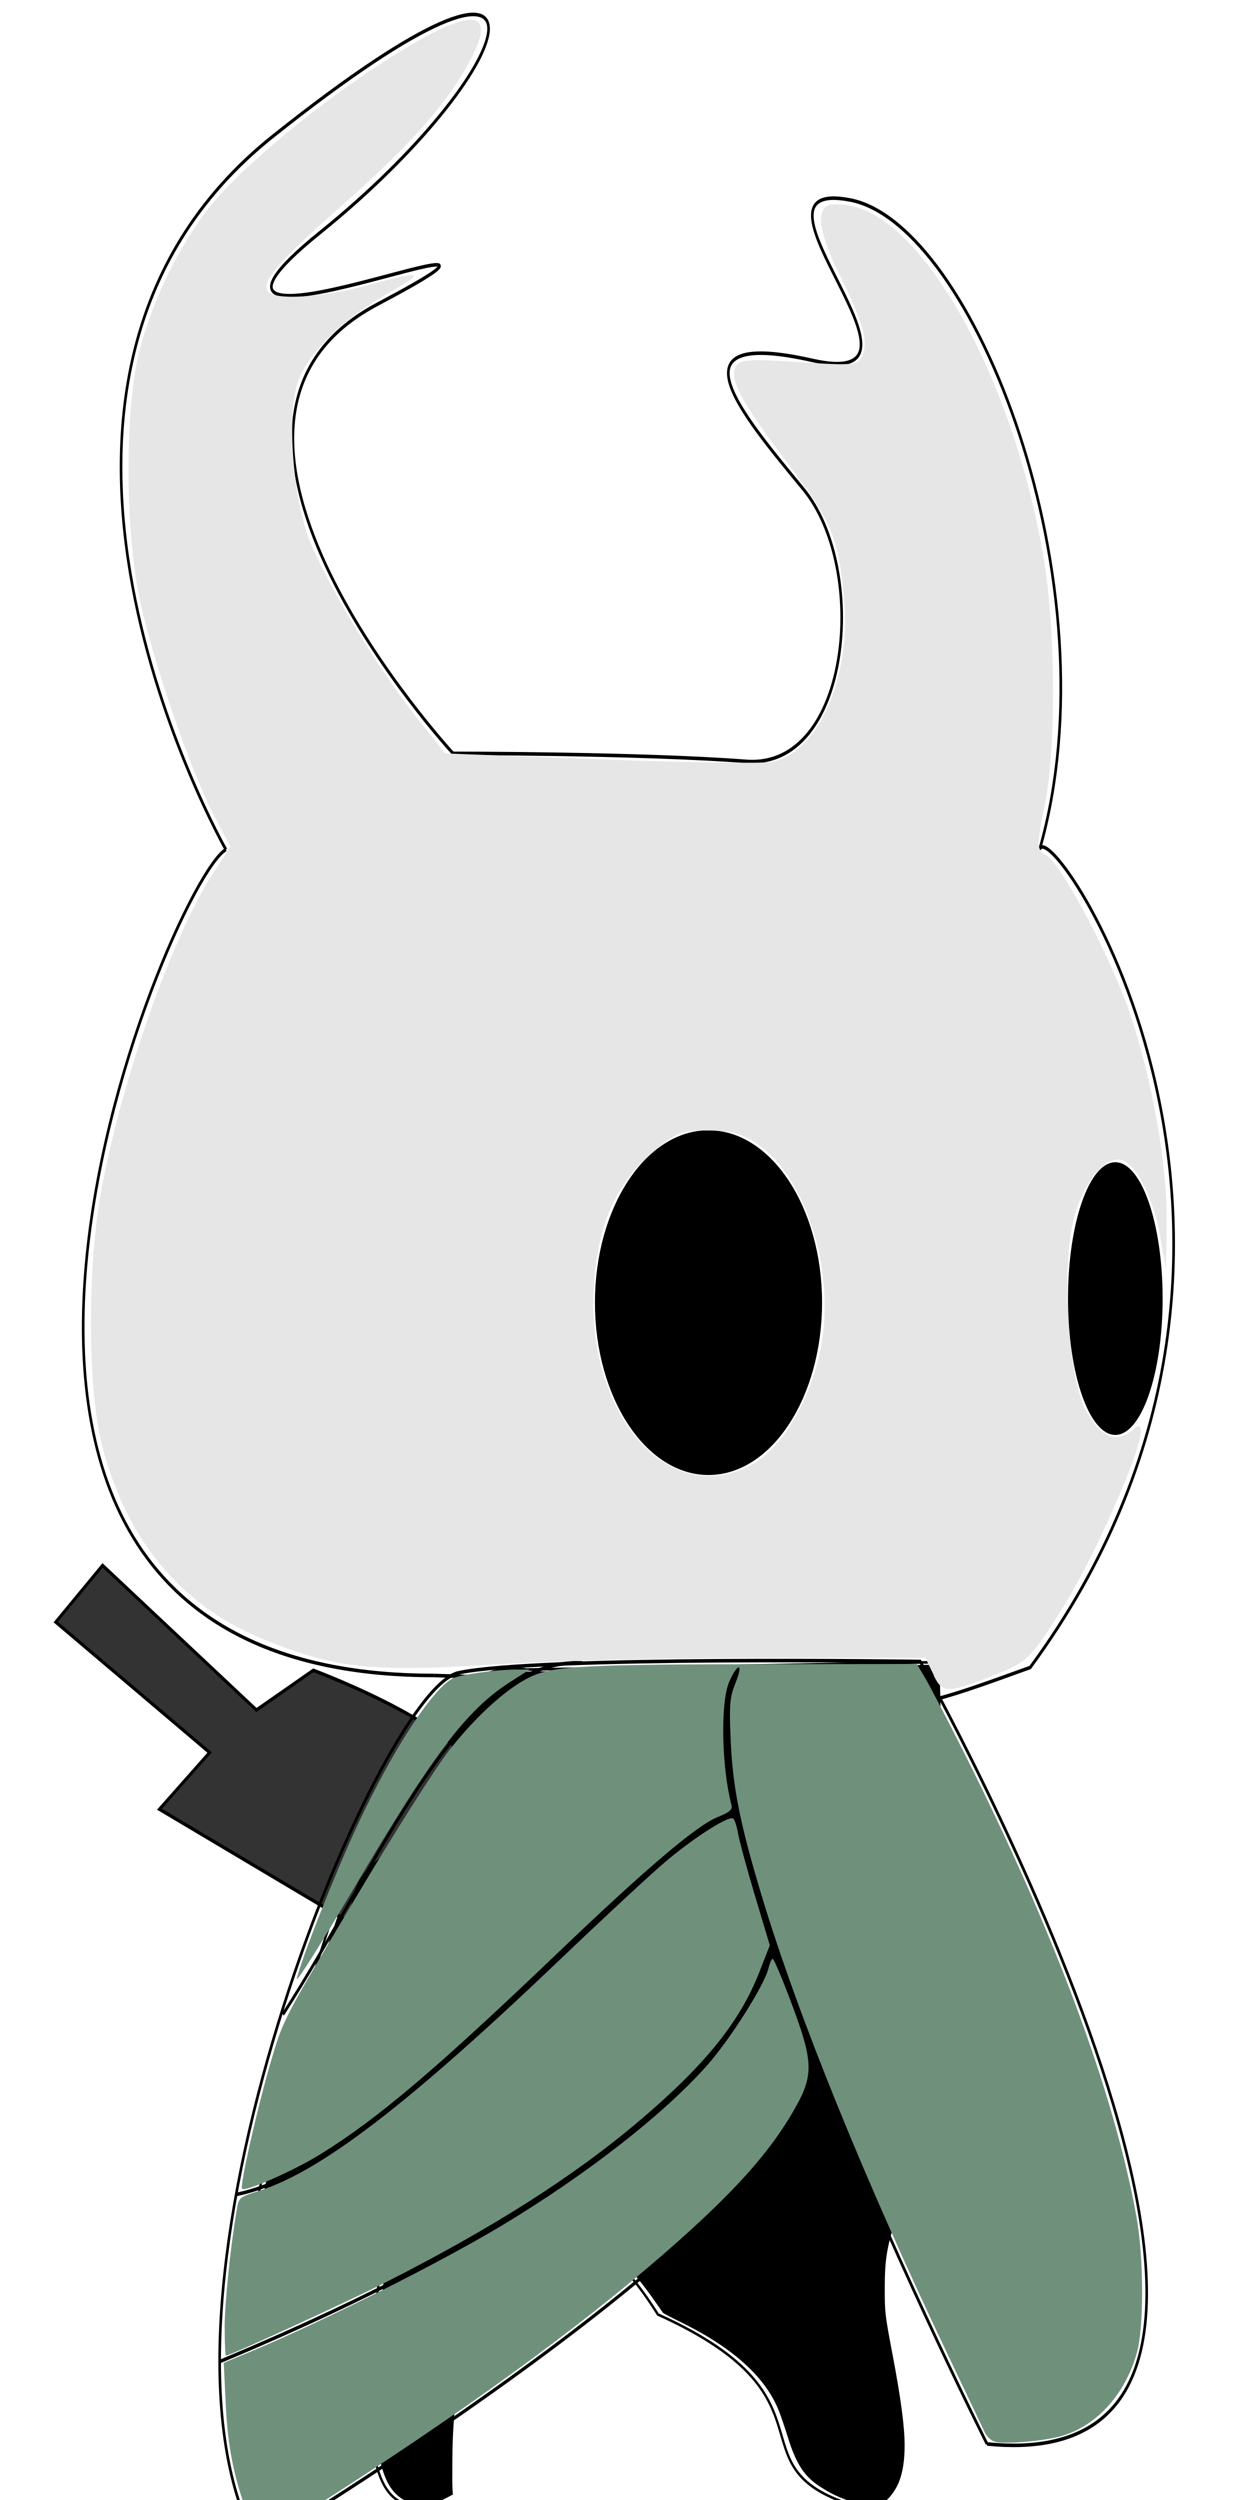 <?xml version="1.0" encoding="UTF-8" standalone="no"?>
<!-- Created with Inkscape (http://www.inkscape.org/) -->

<svg
   xmlns:dc="http://purl.org/dc/elements/1.1/"
   xmlns:cc="http://creativecommons.org/ns#"
   xmlns:rdf="http://www.w3.org/1999/02/22-rdf-syntax-ns#"
   xmlns:svg="http://www.w3.org/2000/svg"
   xmlns="http://www.w3.org/2000/svg"
   xmlns:sodipodi="http://sodipodi.sourceforge.net/DTD/sodipodi-0.dtd"
   xmlns:inkscape="http://www.inkscape.org/namespaces/inkscape"
   width="40mm"
   height="80mm"
   viewBox="0 0 40 80"
   version="1.1"
   id="svg8"
   sodipodi:docname="svgKnight1.svg"
   inkscape:version="0.92.4 (5da689c313, 2019-01-14)">
  <defs
     id="defs2" />
  <sodipodi:namedview
     id="base"
     pagecolor="#ffffff"
     bordercolor="#666666"
     borderopacity="1.0"
     inkscape:pageopacity="0.0"
     inkscape:pageshadow="2"
     inkscape:zoom="1.979899"
     inkscape:cx="77.445313"
     inkscape:cy="129.73755"
     inkscape:document-units="mm"
     inkscape:current-layer="layer1"
     showgrid="false"
     inkscape:window-width="1920"
     inkscape:window-height="1001"
     inkscape:window-x="-9"
     inkscape:window-y="-9"
     inkscape:window-maximized="1" />
  <g
     inkscape:label="Camada 1"
     inkscape:groupmode="layer"
     id="layer1"
     transform="matrix(2,0,0,2.7,-40,-379)"
     style="display:inline">
    <g
       id="g3840"
       transform="matrix(0.138,0,0,0.116,1.209,127.764)">
      <path
         inkscape:connector-curvature="0"
         id="path35"
         d="m 244.793,278.5 c 2.268,58.208 -6.718,51.102 -6.466,65.489 1.96,9.794 5.129,19.554 -1.674,21.066 -16.883,-3.917 -1.888,-11.015 -24.203,-19.904 -7.111,-9.933 -11.01,-8.505 -20.453,0.07 -4.66,6.208 -3.464,18.241 -3.464,18.241 -16.046,8 -6.483,-26.753 -7.995,-29.021 -1.512,-2.268 -15.875,5.292 -15.875,5.292 0,0 12.095,-63.5 32.506,-60.476 z"
         style="fill:none;stroke:#000000;stroke-width:0.265px;stroke-linecap:butt;stroke-linejoin:miter;stroke-opacity:1"
         sodipodi:nodetypes="cccccscccc" />
    </g>
    <path
       style="fill:#000000;stroke-width:0.02"
       d="m 33.685,170.036 c -0.265,-0.066 -0.386,-0.108 -0.57,-0.197 -0.25,-0.121 -0.379,-0.269 -0.514,-0.593 -0.047,-0.114 -0.113,-0.255 -0.146,-0.315 -0.218,-0.396 -0.746,-0.745 -1.584,-1.047 -0.141,-0.051 -0.26,-0.097 -0.264,-0.103 -0.004,-0.005 -0.09,-0.097 -0.193,-0.203 -0.412,-0.426 -0.713,-0.593 -1.064,-0.592 -0.342,9.2e-4 -0.63,0.125 -1.199,0.515 -0.354,0.243 -0.419,0.296 -0.499,0.405 -0.275,0.375 -0.41,0.899 -0.414,1.615 l -0.003,0.407 -0.166,0.051 c -0.221,0.068 -0.435,0.081 -0.571,0.034 -0.35,-0.122 -0.492,-0.47 -0.491,-1.206 5.16e-4,-0.413 0.02,-0.626 0.128,-1.381 0.096,-0.669 0.105,-0.776 0.073,-0.843 -0.029,-0.06 -0.103,-0.093 -0.207,-0.093 -0.243,0 -0.842,0.181 -1.591,0.481 -0.255,0.102 -0.368,0.14 -0.374,0.124 -0.015,-0.046 0.277,-1.097 0.471,-1.695 0.558,-1.722 1.162,-3.022 1.819,-3.92 0.511,-0.698 0.995,-1.089 1.556,-1.256 0.124,-0.037 0.157,-0.039 0.709,-0.044 0.318,-0.003 1.897,-0.022 3.508,-0.044 1.611,-0.021 2.931,-0.037 2.933,-0.036 0.002,0.002 0.016,0.461 0.03,1.02 0.052,2.082 -0.052,3.495 -0.328,4.489 -0.061,0.219 -0.192,0.568 -0.361,0.961 -0.185,0.43 -0.216,0.562 -0.217,0.92 -2.51e-4,0.289 0.004,0.315 0.124,0.783 0.135,0.528 0.194,0.856 0.194,1.082 2.78e-4,0.355 -0.123,0.579 -0.377,0.682 -0.071,0.029 -0.145,0.052 -0.165,0.052 -0.02,-4.5e-4 -0.132,-0.025 -0.249,-0.054 z"
       id="path148"
       inkscape:connector-curvature="0" />
  </g>
  <g
     inkscape:groupmode="layer"
     id="layer2"
     inkscape:label="Camada 2">
    <ellipse
       transform="matrix(2,0,0,2.7,-40,-379)"
       id="path21"
       cx="37.845"
       cy="155.761"
       rx="0.757"
       ry="1.616"
       style="display:inline;stroke-width:0.042" />
    <ellipse
       transform="matrix(2,0,0,2.7,-40,-379)"
       id="path23"
       cx="31.336"
       cy="155.809"
       rx="1.817"
       ry="2.043"
       style="display:inline;stroke-width:0.042" />
    <path
       transform="matrix(2,0,0,2.7,-40,-379)"
       style="display:inline;fill:none;stroke:#000000;stroke-width:0.042px;stroke-linecap:butt;stroke-linejoin:miter;stroke-opacity:1"
       d="m 26.946,160.228 c -9.537,0 -4.239,-9.409 -3.33,-9.789"
       id="path27"
       inkscape:connector-curvature="0" />
    <path
       transform="matrix(2,0,0,2.7,-40,-379)"
       style="display:inline;fill:none;stroke:#000000;stroke-width:0.042px;stroke-linecap:butt;stroke-linejoin:miter;stroke-opacity:1"
       d="m 26.946,160.228 c 8.326,0.19 6.358,0.76 9.537,-0.095 4.996,-5.037 0.303,-10.169 0.151,-9.694"
       id="path29"
       inkscape:connector-curvature="0" />
    <path
       transform="matrix(2,0,0,2.7,-40,-379)"
       style="display:inline;fill:none;stroke:#000000;stroke-width:0.042px;stroke-linecap:butt;stroke-linejoin:miter;stroke-opacity:1"
       d="m 36.634,150.439 c 1.211,-3.136 -1.06,-7.413 -3.028,-7.698 -1.968,-0.285 1.665,2.281 -0.606,1.901 -2.271,-0.38 -1.211,0.57 -0.151,1.521 1.06,0.95 0.757,3.326 -0.908,3.231 -1.665,-0.095 -4.693,-0.095 -4.693,-0.095 0,0 -4.844,-3.897 -1.211,-5.322 3.633,-1.426 -4.087,1.045 -0.908,-0.855 3.179,-1.901 4.239,-4.087 -0.757,-1.14 -4.996,2.946 -0.757,8.458 -0.757,8.458"
       id="path33"
       inkscape:connector-curvature="0" />
    <path
       transform="matrix(2,0,0,2.7,-40,-379)"
       style="display:inline;fill:#333333;stroke:#000000;stroke-width:0.042px;stroke-linecap:butt;stroke-linejoin:miter;stroke-opacity:1"
       d="m 27.582,161.712 c -1.82,0.806 -1.873,0.806 -1.98,1.445 l -3.051,-1.344 0.803,-0.672 -2.462,-1.546 0.749,-0.672 2.462,1.714 0.91,-0.47 c 0,0 3.051,0.84 2.515,1.445"
       id="path51"
       inkscape:connector-curvature="0" />
    <path
       transform="matrix(2,0,0,2.7,-40,-379)"
       style="display:inline;fill:none;stroke:#000000;stroke-width:0.042px;stroke-linecap:butt;stroke-linejoin:miter;stroke-opacity:1"
       d="m 24.126,170.545 c -2.141,-2.89 1.927,-10.147 3.211,-10.349 1.285,-0.202 7.386,-0.134 7.386,-0.134 0,0 7.386,9.744 1.07,9.274"
       id="path53"
       inkscape:connector-curvature="0" />
    <path
       transform="matrix(2,0,0,2.7,-40,-379)"
       style="display:inline;fill:none;stroke:#000000;stroke-width:0.042px;stroke-linecap:butt;stroke-linejoin:miter;stroke-opacity:1"
       d="m 24.126,170.545 c 0,0 9.206,-4.099 8.884,-5.847"
       id="path55"
       inkscape:connector-curvature="0" />
    <path
       transform="matrix(2,0,0,2.7,-40,-379)"
       style="display:inline;fill:none;stroke:#000000;stroke-width:0.042px;stroke-linecap:butt;stroke-linejoin:miter;stroke-opacity:1"
       d="m 35.793,169.336 c 0,0 -5.352,-7.863 -3.961,-9.207"
       id="path57"
       inkscape:connector-curvature="0" />
    <path
       transform="matrix(2,0,0,2.7,-40,-379)"
       style="display:inline;fill:none;stroke:#000000;stroke-width:0.042px;stroke-linecap:butt;stroke-linejoin:miter;stroke-opacity:1"
       d="m 23.51,168.361 c 5.861,-1.814 8.483,-3.595 8.858,-4.99"
       id="path63"
       inkscape:connector-curvature="0" />
    <path
       transform="matrix(2,0,0,2.7,-40,-379)"
       style="display:inline;fill:none;stroke:#000000;stroke-width:0.042px;stroke-linecap:butt;stroke-linejoin:miter;stroke-opacity:1"
       d="m 23.778,166.379 c 2.623,-0.386 6.877,-4.503 8.001,-4.503"
       id="path65"
       inkscape:connector-curvature="0" />
    <path
       transform="matrix(2,0,0,2.7,-40,-379)"
       style="display:inline;fill:none;stroke:#000000;stroke-width:0.042px;stroke-linecap:butt;stroke-linejoin:miter;stroke-opacity:1"
       d="m 24.527,164.245 c 1.579,-1.814 2.837,-4.234 4.79,-4.166"
       id="path67"
       inkscape:connector-curvature="0" />
    <path
       transform="matrix(2,0,0,2.7,-40,-379)"
       style="display:inline;fill:#6f917c;stroke-width:0.042"
       d="m 23.975,170.196 c -0.233,-0.456 -0.332,-0.824 -0.365,-1.352 l -0.03,-0.47 0.421,-0.13 c 1.151,-0.354 3.026,-1.051 4.031,-1.498 1.356,-0.604 2.591,-1.319 3.285,-1.9 0.37,-0.31 0.92,-0.956 0.98,-1.151 0.019,-0.06 0.049,-0.109 0.067,-0.109 0.018,4e-5 0.154,0.238 0.301,0.529 0.351,0.695 0.357,0.849 0.047,1.253 -0.399,0.52 -0.986,1.002 -2.08,1.708 -1.401,0.904 -3.292,1.919 -5.631,3.022 l -0.867,0.409 z"
       id="path3830"
       inkscape:connector-curvature="0" />
    <path
       transform="matrix(2,0,0,2.7,-40,-379)"
       style="display:inline;fill:#6f917c;stroke-width:0.042"
       d="m 23.594,167.961 c 6.04e-4,-0.29 0.09,-0.943 0.192,-1.392 0.035,-0.156 0.038,-0.158 0.351,-0.231 1.005,-0.236 2.409,-1.035 4.837,-2.753 0.64,-0.453 1.371,-0.956 1.625,-1.119 0.451,-0.29 1.047,-0.576 1.13,-0.544 0.023,0.009 0.059,0.088 0.079,0.176 0.021,0.088 0.143,0.423 0.273,0.744 l 0.236,0.584 -0.166,0.315 c -0.312,0.592 -0.871,1.105 -1.917,1.762 -1.057,0.664 -2.353,1.275 -4.079,1.923 -0.579,0.218 -2.48,0.864 -2.54,0.864 -0.011,0 -0.02,-0.147 -0.02,-0.328 z"
       id="path3832"
       inkscape:connector-curvature="0" />
    <path
       transform="matrix(2,0,0,2.7,-40,-379)"
       style="display:inline;fill:#6f917c;stroke-width:0.042"
       d="m 35.927,169.31 c -0.06,-0.008 -0.135,-0.056 -0.167,-0.106 -0.032,-0.05 -0.286,-0.446 -0.566,-0.881 -1.345,-2.086 -2.436,-4.077 -3.011,-5.494 -0.343,-0.844 -0.46,-1.281 -0.492,-1.831 -0.025,-0.426 -0.015,-0.511 0.077,-0.682 0.063,-0.116 0.082,-0.19 0.046,-0.183 -0.033,0.006 -0.1,0.086 -0.151,0.178 -0.137,0.249 -0.117,1.003 0.039,1.448 0.021,0.06 -0.02,0.086 -0.229,0.15 -0.333,0.101 -1.149,0.615 -2.528,1.592 -1.964,1.392 -2.905,1.983 -3.827,2.405 -0.429,0.196 -1.221,0.453 -1.247,0.404 -0.03,-0.056 0.247,-0.96 0.46,-1.499 0.197,-0.5 0.204,-0.51 1.332,-1.914 0.66,-0.822 1.296,-1.565 1.521,-1.779 0.452,-0.429 0.982,-0.777 1.359,-0.892 0.366,-0.111 0.891,-0.13 3.759,-0.132 l 2.367,-0.002 0.129,0.16 c 0.071,0.088 0.345,0.477 0.609,0.865 1.455,2.136 2.409,4.032 2.773,5.511 0.123,0.498 0.126,1.331 0.006,1.638 -0.189,0.485 -0.637,0.851 -1.192,0.974 -0.269,0.059 -0.872,0.1 -1.068,0.072 z"
       id="path3834"
       inkscape:connector-curvature="0" />
    <path
       transform="matrix(2,0,0,2.7,-40,-379)"
       style="display:inline;fill:#6f917c;stroke-width:0.042"
       d="m 24.75,163.82 c 0.065,-0.222 0.619,-1.26 0.967,-1.814 0.555,-0.883 1.192,-1.611 1.525,-1.743 0.112,-0.044 0.686,-0.104 0.999,-0.105 l 0.233,-1.9e-4 -0.313,0.148 c -0.694,0.328 -1.233,0.855 -2.495,2.439 -0.523,0.656 -0.935,1.141 -0.916,1.076 z"
       id="path3836"
       inkscape:connector-curvature="0" />
    <path
       transform="matrix(2,0,0,2.7,-40,-379)"
       style="display:inline;fill:#e6e6e6;stroke-width:0.085"
       d="m 34.94,160.222 -0.134,-0.203 -2.583,-0.001 c -1.421,-5.2e-4 -3.355,0.035 -4.299,0.079 -2.018,0.095 -2.589,0.047 -3.763,-0.315 -1.301,-0.401 -2.183,-1.209 -2.544,-2.331 -0.216,-0.674 -0.216,-2.089 0.002,-2.968 0.327,-1.324 1.149,-3.043 1.812,-3.789 l 0.255,-0.287 -0.263,-0.373 c -0.371,-0.526 -0.948,-1.762 -1.175,-2.515 -0.251,-0.833 -0.257,-2.324 -0.012,-3.007 0.218,-0.607 0.623,-1.219 1.118,-1.688 0.478,-0.453 1.754,-1.237 2.854,-1.754 1.348,-0.634 1.779,-0.621 1.297,0.04 -0.369,0.506 -0.954,0.991 -2.098,1.738 -0.959,0.627 -1.23,0.863 -1.12,0.976 0.105,0.107 0.841,0.075 1.568,-0.068 0.928,-0.183 0.974,-0.171 0.354,0.091 -0.747,0.316 -1.301,0.723 -1.449,1.064 -0.176,0.408 -0.066,1.407 0.209,1.894 0.309,0.546 1.078,1.488 1.663,2.036 l 0.49,0.459 2.488,0.07 c 1.369,0.039 2.606,0.052 2.749,0.03 0.727,-0.113 1.257,-0.998 1.148,-1.915 -0.088,-0.742 -0.192,-0.927 -0.912,-1.632 -0.728,-0.712 -0.922,-0.977 -0.829,-1.129 0.058,-0.094 0.195,-0.103 1.019,-0.062 0.894,0.044 0.956,0.039 1.02,-0.088 0.087,-0.173 -0.005,-0.403 -0.392,-0.976 -0.171,-0.253 -0.295,-0.54 -0.277,-0.638 0.028,-0.152 0.08,-0.177 0.345,-0.165 1.223,0.056 2.724,2.009 3.217,4.188 0.196,0.868 0.202,2.282 0.012,2.955 -0.124,0.439 -0.122,0.511 0.017,0.562 0.242,0.089 1.047,1.211 1.356,1.891 0.359,0.79 0.599,1.814 0.584,2.486 l -0.012,0.538 -0.091,-0.389 c -0.103,-0.444 -0.378,-0.849 -0.613,-0.906 -0.258,-0.062 -0.633,0.279 -0.773,0.702 -0.198,0.598 -0.09,1.86 0.192,2.256 0.233,0.326 0.486,0.407 0.753,0.239 0.1,-0.063 0.129,-0.059 0.13,0.017 0.004,0.234 -0.716,1.447 -1.219,2.055 -0.496,0.599 -0.595,0.677 -1.03,0.806 -0.85,0.252 -0.919,0.254 -1.069,0.027 z m -2.883,-2.507 c 0.468,-0.198 0.908,-0.755 1.072,-1.357 0.243,-0.892 -0.213,-2.009 -0.987,-2.418 -0.244,-0.129 -0.445,-0.171 -0.816,-0.171 -0.44,0 -0.538,0.03 -0.928,0.288 -0.541,0.357 -0.811,0.803 -0.888,1.468 -0.184,1.588 1.186,2.766 2.547,2.19 z"
       id="path58"
       inkscape:connector-curvature="0" />
  </g>
</svg>
